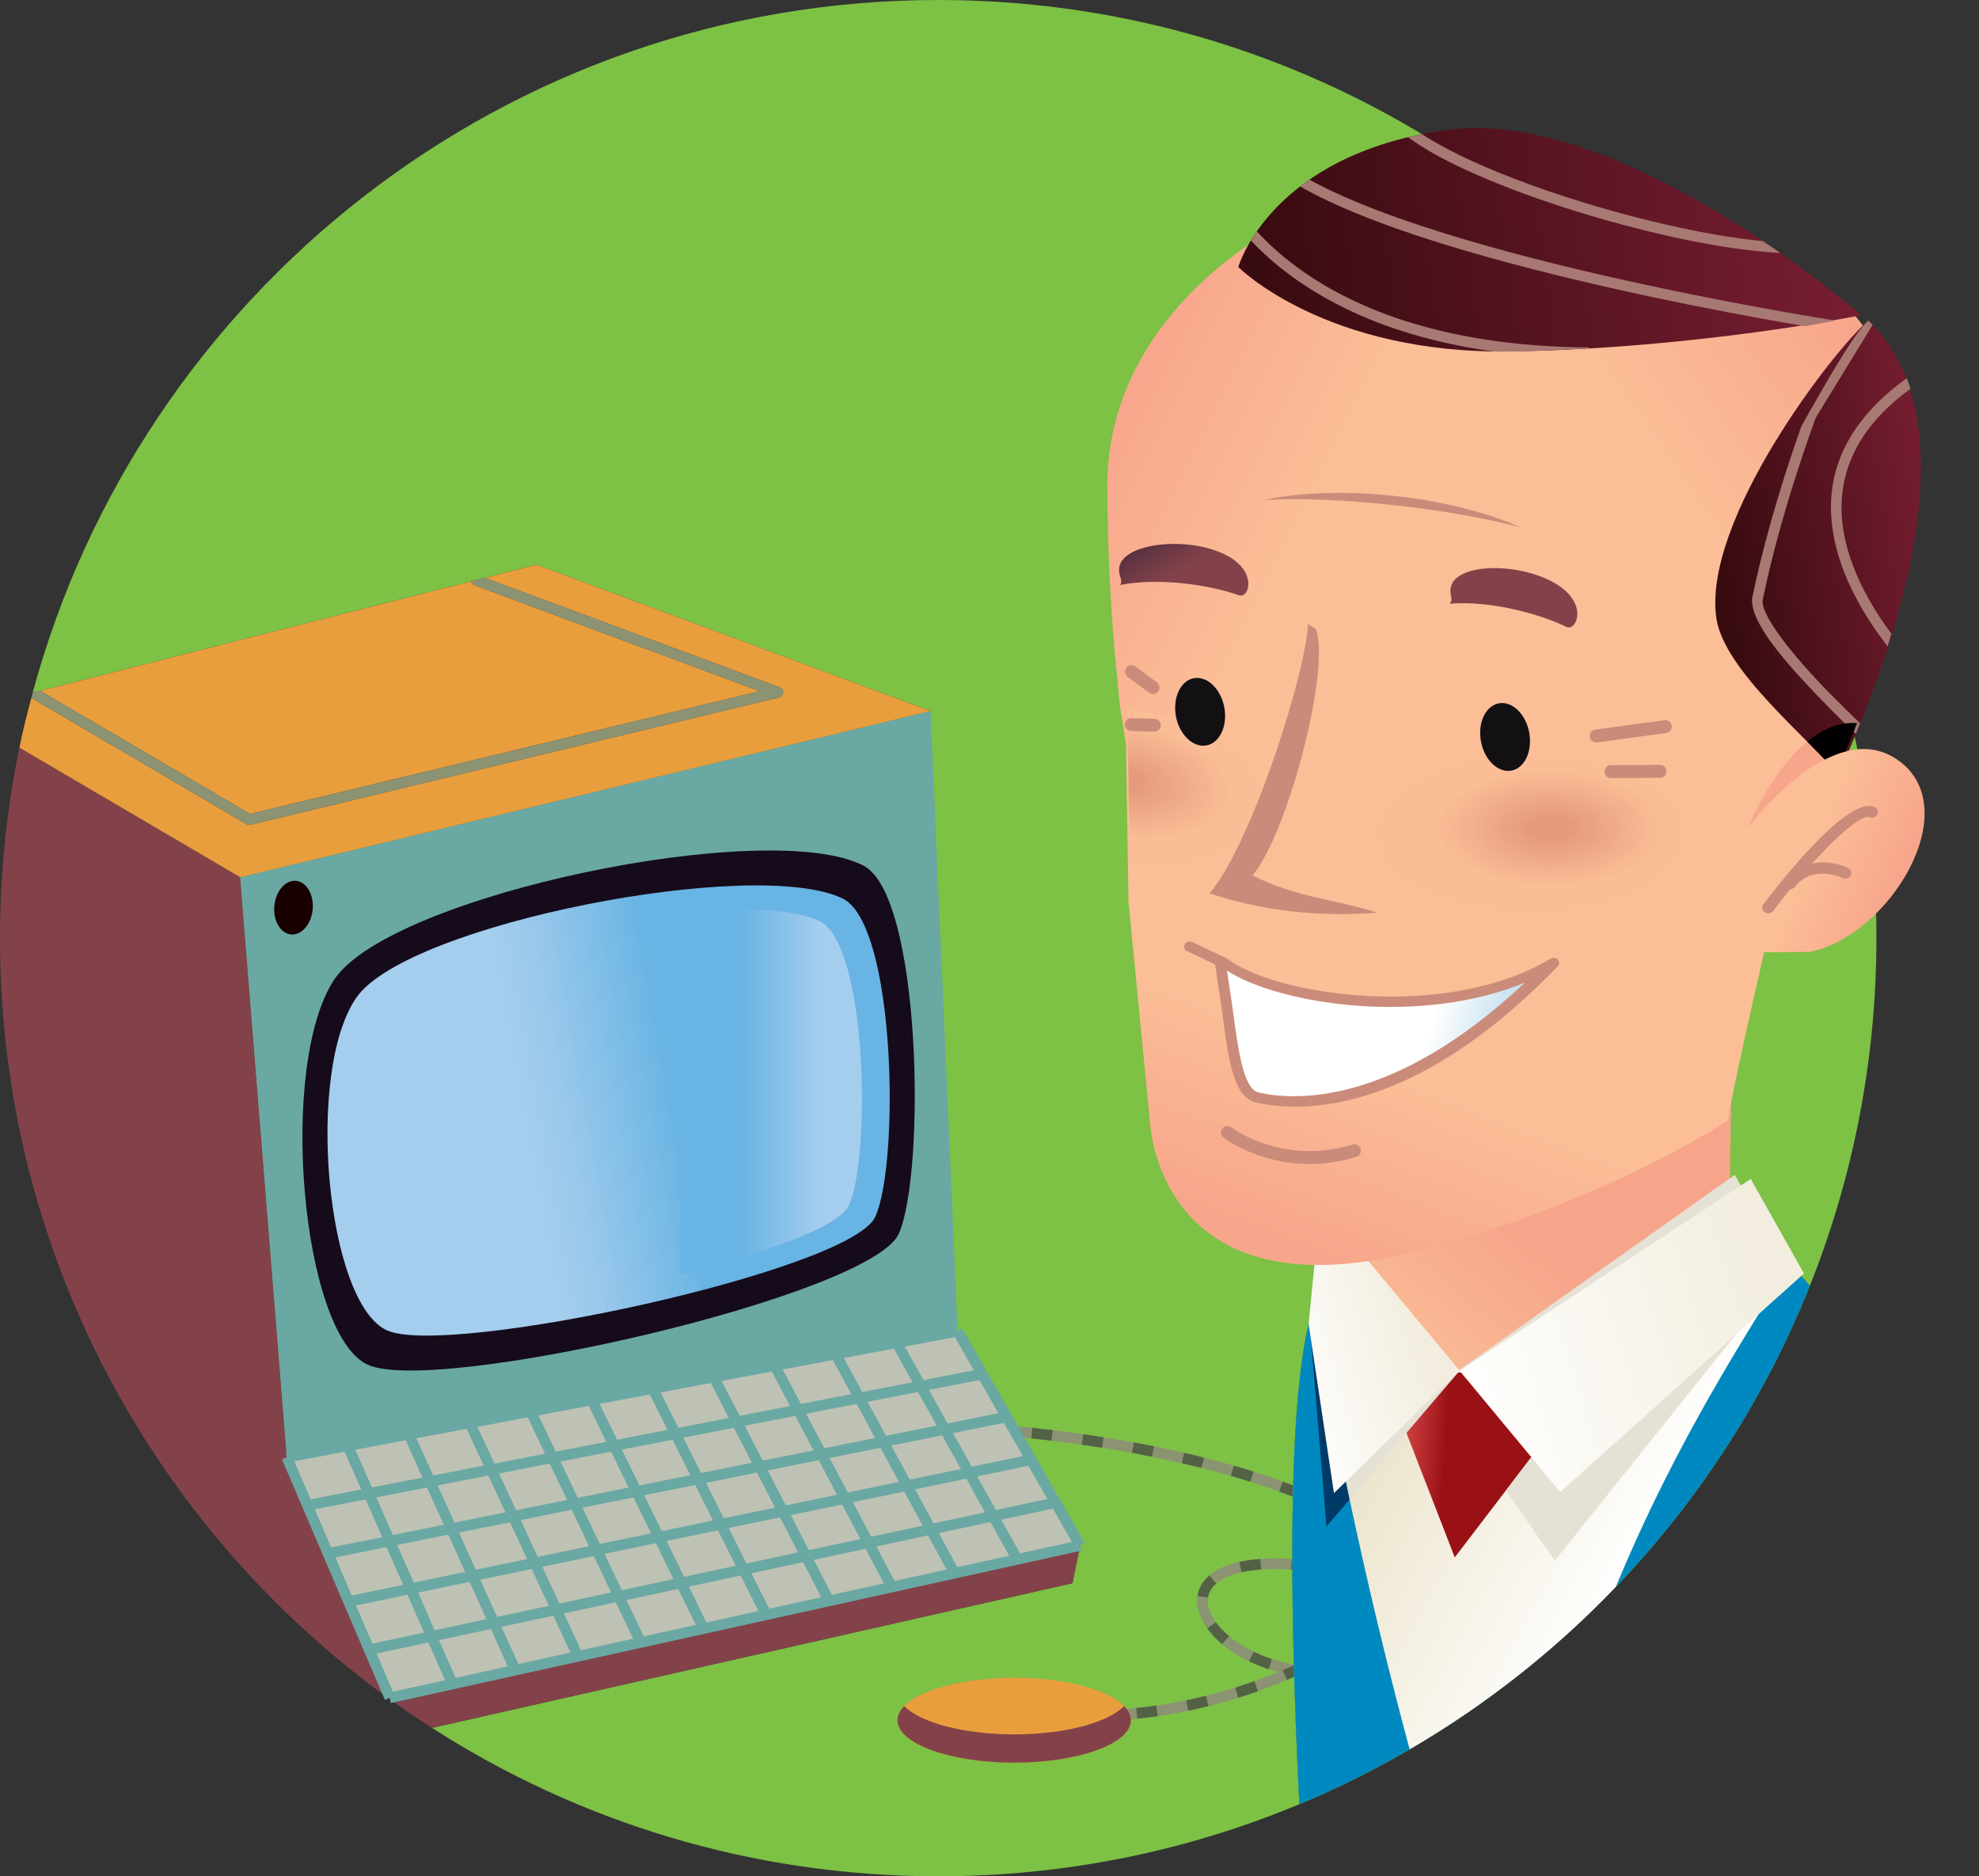 <?xml version="1.0" encoding="utf-8"?>
<!-- Generator: Adobe Illustrator 13.0.2, SVG Export Plug-In . SVG Version: 6.00 Build 14948)  -->
<!DOCTYPE svg PUBLIC "-//W3C//DTD SVG 1.1//EN" "http://www.w3.org/Graphics/SVG/1.1/DTD/svg11.dtd">
<svg version="1.1" id="Layer_1" xmlns="http://www.w3.org/2000/svg" xmlns:xlink="http://www.w3.org/1999/xlink" x="0px" y="0px"
	 width="233.168px" height="221.079px" viewBox="0 0 233.168 221.079" enable-background="new 0 0 233.168 221.079"
	 xml:space="preserve">
<rect x="0" y="0" width="233.168" height="221.079" fill="#333333" stroke="none"/>
<g id="Layer_1_1_">
</g>
<g id="B_x2F_G">
	<path fill="#7DC145" d="M154.184,156.004c51.5-5.812,51.088-11.717,51.088-11.717s3.633,2.16,7.963,7.223
		c5.06-12.67,7.847-26.494,7.847-40.97C221.08,49.49,171.59,0,110.54,0C59.497,0,16.56,34.605,3.847,81.628l59.361-15.091
		l46.426,17.241l-81.332,19.584l5.492,68.338l12.129,28.35l81.332-17.946l-0.903,4.44L50.894,203.59
		c17.209,11.057,37.672,17.488,59.646,17.488c15.08,0,29.453-3.023,42.552-8.492C151.861,188.097,151.811,165.915,154.184,156.004z"
		/>
</g>
<g id="Icones">
	<g>
		<path fill="#8C9373" d="M121.812,201.62l0.361-1.195c2.311,0.703,4.947,1.019,7.742,1.019l0,0
			c6.82,0.011,14.562-1.896,20.703-4.437l0,0c-5.699-1.502-9.479-5.03-9.572-8.379l0,0c-0.012-1.432,0.807-2.771,2.344-3.631l0,0
			c1.541-0.873,3.789-1.367,6.892-1.371l0,0c0.807,0.002,1.672,0.035,2.594,0.106l0,0c3.437,0.267,5.877,0.802,7.531,1.585l0,0
			c1.637,0.762,2.581,1.902,2.575,3.248l0,0c-0.03,1.695-1.319,3.266-3.284,4.835l0,0c-1.318,1.04-2.978,2.07-4.88,3.048l0,0
			c0.517,0.037,1.043,0.057,1.58,0.057l0,0c2.211,0,4.593-0.323,7.08-1.08l0,0c3.726-1.154,5.402-3.084,5.402-5.321l0,0
			c0.084-3.794-5.213-9.438-16.961-13.91l0,0c-11.718-4.497-29.729-7.942-54.73-7.938l0,0c-9.793-0.004-20.658,0.525-32.634,1.725
			l0,0l-0.124-1.243c12.015-1.202,22.92-1.733,32.758-1.733l0,0c25.117,0.002,43.264,3.455,55.178,8.025l0,0
			c11.881,4.598,17.682,10.191,17.766,15.076l0,0c0,2.973-2.319,5.331-6.291,6.518l0,0c-2.604,0.791-5.108,1.135-7.442,1.135l0,0
			c-1.275-0.008-2.5-0.111-3.666-0.301l0,0c-0.314,0.144-0.633,0.285-0.957,0.424l0,0c-6.389,2.742-14.555,4.812-21.859,4.814l0,0
			C127.027,202.692,124.273,202.368,121.812,201.62L121.812,201.62z M144.012,186.083c-1.248,0.729-1.701,1.576-1.715,2.545l0,0
			c-0.023,1.516,1.342,3.539,3.854,5.125l0,0c1.689,1.074,3.871,1.955,6.398,2.412l0,0c2.574-1.188,4.773-2.475,6.375-3.744l0,0
			c1.873-1.461,2.842-2.899,2.809-3.854l0,0c-0.004-0.719-0.434-1.422-1.862-2.118l0,0c-1.418-0.678-3.74-1.213-7.091-1.468l0,0
			c-0.895-0.067-1.727-0.103-2.497-0.103l0,0c-0.013,0-0.023,0-0.035,0l0,0C147.299,184.877,145.255,185.372,144.012,186.083
			L144.012,186.083z"/>
	</g>
	<g>
		<path fill="#536145" d="M127.884,202.638h-0.002l0.07-1.25c0.646,0.036,1.299,0.055,1.962,0.055l0,0c0.135,0,0.27,0,0.402-0.002
			l0,0l0.015,1.25c-0.14,0.002-0.278,0.002-0.417,0.002l0,0C129.229,202.692,128.551,202.674,127.884,202.638L127.884,202.638z
			 M133.874,201.249c0.783-0.074,1.573-0.168,2.362-0.281l0,0l0.178,1.236c-0.811,0.115-1.618,0.213-2.422,0.289l0,0
			L133.874,201.249L133.874,201.249z M121.812,201.62l0.361-1.195c0.727,0.222,1.486,0.404,2.273,0.551l0,0l-0.23,1.229
			C123.391,202.049,122.587,201.856,121.812,201.62L121.812,201.62z M139.757,200.347c0.78-0.164,1.558-0.341,2.328-0.533l0,0
			l0.302,1.213c-0.785,0.195-1.576,0.378-2.373,0.545l0,0L139.757,200.347L139.757,200.347z M145.529,198.847
			c0.769-0.24,1.525-0.493,2.267-0.757l0,0l0.415,1.18c-0.755,0.27-1.525,0.523-2.311,0.77l0,0L145.529,198.847L145.529,198.847z
			 M151.128,196.795c0.748-0.319,1.474-0.647,2.166-0.983l0,0l0.246,0.508c0.668,0.089,1.356,0.147,2.065,0.173l0,0l-0.045,1.248
			c-0.848-0.029-1.67-0.105-2.465-0.221l0,0l0.037-0.248c-0.494,0.229-1,0.454-1.516,0.673l0,0L151.128,196.795L151.128,196.795z
			 M159.262,197.584l-0.146-1.242c0.76-0.086,1.531-0.215,2.316-0.387l0,0l0.264,1.225c-0.824,0.179-1.635,0.312-2.434,0.406l0,0
			V197.584L159.262,197.584z M147.169,195.745l0.543-1.125c0.67,0.32,1.392,0.613,2.158,0.866l0,0l-0.394,1.188
			C148.659,196.404,147.889,196.09,147.169,195.745L147.169,195.745z M164.779,194.961c0.771-0.321,1.429-0.687,1.976-1.088l0,0
			l0.738,1.01c-0.642,0.47-1.386,0.877-2.231,1.232l0,0L164.779,194.961L164.779,194.961z M156.427,194.127
			c0.716-0.432,1.373-0.867,1.964-1.299l0,0l0.737,1.006c-0.623,0.459-1.312,0.912-2.055,1.363l0,0L156.427,194.127L156.427,194.127
			z M142.24,191.872l1.013-0.731c0.397,0.549,0.916,1.103,1.547,1.628l0,0l-0.801,0.96
			C143.298,193.14,142.708,192.518,142.24,191.872L142.24,191.872z M168.688,191.372c0.129-0.404,0.193-0.826,0.193-1.27l0,0
			c0-0.262-0.021-0.531-0.068-0.809l0,0l1.23-0.209c0.059,0.342,0.088,0.682,0.09,1.018l0,0c0,0.566-0.086,1.121-0.254,1.65l0,0
			L168.688,191.372L168.688,191.372z M161.893,191.26l-0.988-0.764c0.533-0.688,0.797-1.312,0.826-1.817l0,0l1.25,0.079
			c-0.062,0.861-0.463,1.691-1.088,2.504l0,0V191.26L161.893,191.26z M141.091,188.051c0.132-0.901,0.604-1.748,1.39-2.418l0,0
			l0.815,0.947c-0.586,0.51-0.877,1.058-0.971,1.654l0,0L141.091,188.051L141.091,188.051z M157.934,185.763l0.315-1.208
			c0.938,0.248,1.729,0.539,2.383,0.875l0,0l-0.569,1.109C159.509,186.258,158.805,185.993,157.934,185.763L157.934,185.763z
			 M166.011,184.506l0.898-0.869c0.62,0.646,1.153,1.287,1.598,1.927l0,0l-1.026,0.713
			C167.079,185.698,166.591,185.106,166.011,184.506L166.011,184.506z M146.016,184.038c0.736-0.164,1.559-0.283,2.473-0.349l0,0
			l0.09,1.245c-0.859,0.062-1.622,0.174-2.291,0.322l0,0L146.016,184.038L146.016,184.038z M152.779,184.979
			c-0.229-0.018-0.454-0.031-0.674-0.047l0,0l0.07-1.247c0.23,0.015,0.463,0.028,0.699,0.047l0,0
			c0.609,0.047,1.188,0.104,1.736,0.167l0,0l-0.146,1.241C153.938,185.079,153.376,185.024,152.779,184.979L152.779,184.979z
			 M161.427,180.858l0.677-1.051c0.719,0.461,1.391,0.928,2.016,1.396l0,0l-0.75,0.998
			C162.771,181.754,162.124,181.307,161.427,180.858L161.427,180.858z M156.223,178.019l0.528-1.132
			c0.763,0.355,1.488,0.718,2.183,1.084l0,0l-0.582,1.105C157.673,178.719,156.964,178.366,156.223,178.019L156.223,178.019z
			 M158.934,177.971L158.934,177.971L158.934,177.971L158.934,177.971L158.934,177.971z M150.712,175.743l0.429-1.176
			c0.78,0.284,1.536,0.573,2.268,0.868l0,0l-0.465,1.159C152.225,176.307,151.48,176.022,150.712,175.743L150.712,175.743z
			 M145.027,173.897l0.349-1.203c0.794,0.23,1.565,0.465,2.319,0.703l0,0l-0.379,1.191
			C146.575,174.353,145.812,174.124,145.027,173.897L145.027,173.897z M139.236,172.397l0.281-1.219
			c0.799,0.186,1.584,0.375,2.353,0.568l0,0l-0.306,1.211C140.805,172.769,140.027,172.581,139.236,172.397L139.236,172.397z
			 M133.37,171.187l0.226-1.229c0.807,0.147,1.598,0.301,2.375,0.457l0,0l-0.246,1.226
			C134.953,171.483,134.169,171.333,133.37,171.187L133.37,171.187z M127.452,170.224l0.179-1.235
			c0.809,0.112,1.605,0.233,2.391,0.358l0,0l-0.195,1.233C129.048,170.458,128.256,170.338,127.452,170.224L127.452,170.224z
			 M121.501,169.479l0.136-1.244c0.812,0.088,1.61,0.18,2.4,0.275l0,0l-0.15,1.24C123.104,169.657,122.309,169.565,121.501,169.479
			L121.501,169.479z M67.422,168.446c0.806-0.074,1.606-0.145,2.403-0.215l0,0l-0.002,0.002l0.107,1.244
			c-0.793,0.068-1.591,0.141-2.395,0.213l0,0L67.422,168.446L67.422,168.446z M73.431,167.94c0.809-0.061,1.61-0.117,2.406-0.174
			l0,0l0.086,1.246c-0.795,0.056-1.592,0.115-2.398,0.174l0,0L73.431,167.94L73.431,167.94z M115.528,168.926l0.096-1.245
			c0.812,0.062,1.614,0.128,2.408,0.198l0,0l-0.112,1.246C117.133,169.054,116.335,168.989,115.528,168.926L115.528,168.926z
			 M79.448,167.536c0.809-0.047,1.612-0.09,2.408-0.131l0,0h0.002l0.062,1.248c-0.793,0.041-1.593,0.084-2.4,0.133l0,0
			L79.448,167.536L79.448,167.536z M109.538,168.547l0.062-1.248c0.812,0.039,1.616,0.084,2.41,0.134l0,0l-0.076,1.247
			C111.146,168.633,110.346,168.588,109.538,168.547L109.538,168.547z M85.472,167.241c0.811-0.033,1.614-0.062,2.412-0.088l0,0
			l0.041,1.25c-0.796,0.025-1.596,0.055-2.401,0.088l0,0L85.472,167.241L85.472,167.241z M103.539,168.327l0.03-1.248
			c0.812,0.021,1.615,0.041,2.414,0.07l0,0h-0.002l-0.041,1.248C105.146,168.37,104.347,168.349,103.539,168.327L103.539,168.327z
			 M91.502,167.06c0.812-0.017,1.616-0.03,2.413-0.039l0,0l0.015,1.25c-0.794,0.011-1.595,0.022-2.403,0.039l0,0L91.502,167.06
			L91.502,167.06z M97.534,168.252L97.536,167c0.812,0.002,1.615,0.006,2.413,0.015l0,0l-0.013,1.25
			C99.144,168.258,98.342,168.252,97.534,168.252L97.534,168.252z"/>
	</g>
	<path fill="#834249" d="M33.794,171.7l-5.492-68.338L2.283,88.093C0.788,95.341,0,102.849,0,110.54
		c0,36.931,18.114,69.626,45.939,89.699l-0.016-0.189L33.794,171.7z"/>
	<polygon fill="#6AA8A3" points="112.829,156.856 109.634,83.778 28.302,103.362 33.794,171.7 	"/>
	<polygon fill="#BEC2B4" points="112.829,156.856 127.255,182.103 45.923,200.049 33.794,171.7 	"/>
	<path fill="#834249" d="M127.255,182.103l-81.332,17.946l0.016,0.189c1.616,1.166,3.275,2.271,4.955,3.352l75.458-17.047
		L127.255,182.103z"/>
	<path fill="#150B1A" d="M101.743,101.999c6.809,3.522,7.326,35.955,4.182,43.316c-3.145,7.363-54.854,19.189-62.656,15.459
		c-7.797-3.725-10.531-35.372-3.885-45.359C46.034,105.436,90.595,96.227,101.743,101.999z"/>
	
		<linearGradient id="SVGID_1_" gradientUnits="userSpaceOnUse" x1="-140.096" y1="2.566" x2="-99.263" y2="-4.934" gradientTransform="matrix(-1 0 0 -1 -52.978 130.079)">
		<stop  offset="0.19" style="stop-color:#68B4E4"/>
		<stop  offset="0.27" style="stop-color:#76BAE6"/>
		<stop  offset="0.497" style="stop-color:#98C8EB"/>
		<stop  offset="0.62" style="stop-color:#A5CDED"/>
	</linearGradient>
	<path fill="url(#SVGID_1_)" d="M99.286,105.873c6.252,3.05,6.727,31.125,3.84,37.499c-2.889,6.375-50.367,16.611-57.529,13.383
		c-7.16-3.225-9.672-30.621-3.568-39.266C48.134,108.849,89.05,100.876,99.286,105.873z"/>
	<path fill="#7DC145" d="M2.283,88.093l26.019,15.269L2.283,88.093z"/>
	<g>
		<path fill="#E99E3D" d="M89.511,81.442L55.878,68.953v0.002c-0.208-0.077-0.338-0.257-0.382-0.457L4.745,81.399L29.46,95.903
			L89.511,81.442z"/>
		<path fill="#E99E3D" d="M63.208,66.537l-6.082,1.546l34.74,12.901c0.258,0.098,0.424,0.35,0.405,0.623
			c-0.017,0.276-0.21,0.506-0.478,0.57L29.509,97.18c-0.049,0.01-0.098,0.016-0.146,0.016c-0.111,0-0.221-0.029-0.317-0.085
			L3.691,82.231c-0.516,1.936-1.001,3.884-1.409,5.861l26.019,15.27l81.332-19.584L63.208,66.537z"/>
		<path fill="#8C9373" d="M29.362,97.195c0.049,0,0.098-0.006,0.146-0.016l62.285-15.002c0.268-0.064,0.461-0.294,0.478-0.57
			c0.019-0.273-0.147-0.525-0.405-0.623l-34.74-12.901l-1.63,0.415c0.044,0.2,0.174,0.38,0.382,0.457v-0.002l33.633,12.489
			L29.46,95.903L4.745,81.399l-0.897,0.229c-0.054,0.2-0.102,0.402-0.156,0.604L29.045,97.11
			C29.142,97.166,29.251,97.195,29.362,97.195z"/>
	</g>
	<path fill="#190000" d="M32.323,106.737c-0.156,1.748,0.723,3.255,1.969,3.369c1.246,0.111,2.387-1.209,2.547-2.954
		c0.16-1.745-0.721-3.252-1.967-3.366C33.624,103.671,32.485,104.992,32.323,106.737z"/>
	<g>
		<polygon fill="#6AA8A3" points="45.788,199.439 127.12,181.493 127.389,182.711 46.058,200.661 		"/>
		<polygon fill="#6AA8A3" points="43.364,193.77 124.238,176.442 124.5,177.663 43.626,194.989 		"/>
		<polygon fill="#6AA8A3" points="40.942,188.097 121.355,171.393 121.609,172.616 41.198,189.323 		"/>
		<polygon fill="#6AA8A3" points="38.522,182.426 118.477,166.342 118.723,167.567 38.767,183.653 		"/>
		<polygon fill="#6AA8A3" points="36.099,176.756 115.593,161.292 115.832,162.521 36.338,177.983 		"/>
		<polygon fill="#6AA8A3" points="33.677,171.084 112.713,156.241 112.943,157.471 33.909,172.314 		"/>
	</g>
	<g>
		<polygon fill="#6AA8A3" points="33.218,171.946 34.368,171.456 46.497,199.804 45.347,200.295 		"/>
		<polygon fill="#6AA8A3" points="40.405,170.601 41.55,170.099 53.887,198.167 52.743,198.67 		"/>
		<polygon fill="#6AA8A3" points="47.593,169.258 48.732,168.745 61.28,196.529 60.14,197.043 		"/>
		<polygon fill="#6AA8A3" points="54.78,167.915 55.915,167.39 68.669,194.892 67.536,195.417 		"/>
		<polygon fill="#6AA8A3" points="61.969,166.571 63.098,166.034 76.062,193.254 74.933,193.793 		"/>
		<polygon fill="#6AA8A3" points="69.157,165.228 70.28,164.679 83.452,191.616 82.329,192.167 		"/>
		<polygon fill="#6AA8A3" points="76.346,163.885 77.462,163.323 90.845,189.98 89.726,190.542 		"/>
		<polygon fill="#6AA8A3" points="83.533,162.54 84.644,161.969 98.233,188.342 97.123,188.913 		"/>
		<polygon fill="#6AA8A3" points="90.72,161.198 91.825,160.612 105.626,186.706 104.521,187.29 		"/>
		<polygon fill="#6AA8A3" points="97.909,159.854 99.007,159.256 113.015,185.067 111.917,185.665 		"/>
		<polygon fill="#6AA8A3" points="105.097,158.508 106.188,157.901 120.404,183.431 119.314,184.038 		"/>
		<polygon fill="#6AA8A3" points="112.286,157.167 113.37,156.545 127.796,181.792 126.711,182.413 		"/>
	</g>
	<g>
		
			<linearGradient id="SVGID_2_" gradientUnits="userSpaceOnUse" x1="-149.725" y1="1.419" x2="-132.224" y2="1.419" gradientTransform="matrix(-1 0 0 -1 -52.978 130.079)">
			<stop  offset="0.005" style="stop-color:#A5CDED"/>
			<stop  offset="0.533" style="stop-color:#68B4E4"/>
		</linearGradient>
		<path fill="url(#SVGID_2_)" d="M96.565,108.536c5.635,2.724,6.064,27.808,3.461,33.501c-1.133,2.48-9.889,5.613-19.947,8.125
			v-42.611C87.208,106.848,93.458,107.032,96.565,108.536z"/>
	</g>
	<ellipse fill="#E99E3D" cx="119.495" cy="202.688" rx="13.75" ry="5"/>
	<path fill="#834249" d="M106.544,201.022c1.889,1.939,6.967,3.334,12.951,3.334c5.983,0,11.062-1.395,12.95-3.334
		c0.509,0.521,0.8,1.08,0.8,1.666c0,2.762-6.156,5-13.75,5c-7.594,0-13.75-2.238-13.75-5
		C105.745,202.103,106.036,201.543,106.544,201.022z"/>
</g>
<g id="INFO">
	<path fill="#7DC145" d="M213.232,151.51c-4.33-5.062-7.961-7.223-7.961-7.223s0.412,5.903-51.088,11.717
		c-2.375,9.91-2.322,32.093-1.093,56.582C180.443,201.168,202.227,179.075,213.232,151.51z"/>
	<g>
		
			<linearGradient id="SVGID_3_" gradientUnits="userSpaceOnUse" x1="213.084" y1="-47.36" x2="262.115" y2="-31.877" gradientTransform="matrix(-1 0 0 -1 517.582 130.079)">
			<stop  offset="0.045" style="stop-color:#003B68"/>
			<stop  offset="1" style="stop-color:#0089C0"/>
		</linearGradient>
		<path fill="url(#SVGID_3_)" d="M208.881,147.062c0.2,0.179,0.407,0.362,0.619,0.56
			C209.288,147.426,209.081,147.241,208.881,147.062z"/>
		
			<linearGradient id="SVGID_4_" gradientUnits="userSpaceOnUse" x1="213.298" y1="-46.722" x2="262.136" y2="-31.299" gradientTransform="matrix(-1 0 0 -1 517.582 130.079)">
			<stop  offset="0.045" style="stop-color:#003B68"/>
			<stop  offset="1" style="stop-color:#0089C0"/>
		</linearGradient>
		<path fill="url(#SVGID_4_)" d="M208.018,146.321c0.1,0.083,0.2,0.168,0.305,0.258
			C208.218,146.489,208.116,146.404,208.018,146.321z"/>
		
			<linearGradient id="SVGID_5_" gradientUnits="userSpaceOnUse" x1="211.982" y1="-46.109" x2="261.328" y2="-30.526" gradientTransform="matrix(-1 0 0 -1 517.582 130.079)">
			<stop  offset="0.045" style="stop-color:#003B68"/>
			<stop  offset="1" style="stop-color:#0089C0"/>
		</linearGradient>
		<path fill="url(#SVGID_5_)" d="M205.802,144.633c0.066,0.045,0.144,0.098,0.22,0.15
			C205.941,144.729,205.869,144.679,205.802,144.633z"/>
		
			<linearGradient id="SVGID_6_" gradientUnits="userSpaceOnUse" x1="212.708" y1="-45.742" x2="261.676" y2="-30.278" gradientTransform="matrix(-1 0 0 -1 517.582 130.079)">
			<stop  offset="0.045" style="stop-color:#003B68"/>
			<stop  offset="1" style="stop-color:#0089C0"/>
		</linearGradient>
		<path fill="url(#SVGID_6_)" d="M205.406,144.372c0.058,0.037,0.142,0.09,0.234,0.152
			C205.542,144.458,205.467,144.409,205.406,144.372z"/>
		
			<linearGradient id="SVGID_7_" gradientUnits="userSpaceOnUse" x1="213.204" y1="-46.263" x2="262.02" y2="-30.848" gradientTransform="matrix(-1 0 0 -1 517.582 130.079)">
			<stop  offset="0.045" style="stop-color:#003B68"/>
			<stop  offset="1" style="stop-color:#0089C0"/>
		</linearGradient>
		<path fill="url(#SVGID_7_)" d="M207.053,145.545c0.083,0.064,0.176,0.138,0.264,0.207
			C207.229,145.683,207.137,145.61,207.053,145.545z"/>
		
			<linearGradient id="SVGID_8_" gradientUnits="userSpaceOnUse" x1="215.241" y1="-44.873" x2="262.953" y2="-29.805" gradientTransform="matrix(-1 0 0 -1 517.582 130.079)">
			<stop  offset="0.045" style="stop-color:#003B68"/>
			<stop  offset="1" style="stop-color:#0089C0"/>
		</linearGradient>
		<path fill="url(#SVGID_8_)" d="M205.271,144.288c0,0,0.039,0.023,0.065,0.041C205.298,144.304,205.271,144.288,205.271,144.288z"
			/>
		
			<linearGradient id="SVGID_9_" gradientUnits="userSpaceOnUse" x1="219.912" y1="-68.524" x2="268.876" y2="-53.062" gradientTransform="matrix(-1 0 0 -1 517.582 130.079)">
			<stop  offset="0.045" style="stop-color:#003B68"/>
			<stop  offset="1" style="stop-color:#0089C0"/>
		</linearGradient>
		<path fill="url(#SVGID_9_)" d="M213.232,151.51c-0.817-0.957-1.61-1.809-2.359-2.562c-4.255,6.926-13.253,20.438-20.489,38.02
			C200.113,176.806,207.93,164.797,213.232,151.51z"/>
		
			<linearGradient id="SVGID_10_" gradientUnits="userSpaceOnUse" x1="212.542" y1="-46.188" x2="261.649" y2="-30.681" gradientTransform="matrix(-1 0 0 -1 517.582 130.079)">
			<stop  offset="0.045" style="stop-color:#003B68"/>
			<stop  offset="1" style="stop-color:#0089C0"/>
		</linearGradient>
		<path fill="url(#SVGID_10_)" d="M206.4,145.056c0.093,0.067,0.189,0.139,0.293,0.217
			C206.589,145.193,206.495,145.124,206.4,145.056z"/>
		
			<linearGradient id="SVGID_11_" gradientUnits="userSpaceOnUse" x1="228.798" y1="-96.709" x2="277.767" y2="-81.244" gradientTransform="matrix(-1 0 0 -1 517.582 130.079)">
			<stop  offset="0.045" style="stop-color:#003B68"/>
			<stop  offset="1" style="stop-color:#0089C0"/>
		</linearGradient>
		<path fill="url(#SVGID_11_)" d="M154.184,156.004c-2.373,9.91-2.32,32.093-1.092,56.582c4.491-1.875,8.829-4.043,12.997-6.471
			c-4.371-16.215-8.332-34.111-11.04-50.212C154.759,155.938,154.477,155.971,154.184,156.004z"/>
		
			<linearGradient id="SVGID_12_" gradientUnits="userSpaceOnUse" x1="213.397" y1="-47.928" x2="262.364" y2="-32.464" gradientTransform="matrix(-1 0 0 -1 517.582 130.079)">
			<stop  offset="0.045" style="stop-color:#003B68"/>
			<stop  offset="1" style="stop-color:#0089C0"/>
		</linearGradient>
		<path fill="url(#SVGID_12_)" d="M209.989,148.083c0.177,0.168,0.356,0.346,0.54,0.525
			C210.348,148.428,210.167,148.25,209.989,148.083z"/>
		
			<linearGradient id="SVGID_13_" gradientUnits="userSpaceOnUse" x1="-2782.27" y1="187.125" x2="-2749.19" y2="166.147" gradientTransform="matrix(0.998 -0.07 -0.07 -0.998 2967.13 123.264)">
			<stop  offset="0" style="stop-color:#E9E0C4"/>
			<stop  offset="1" style="stop-color:#FFFFFF"/>
		</linearGradient>
		<path fill="url(#SVGID_13_)" d="M206.021,144.784c0.114,0.08,0.24,0.172,0.379,0.271
			C206.261,144.954,206.136,144.864,206.021,144.784z"/>
		
			<linearGradient id="SVGID_14_" gradientUnits="userSpaceOnUse" x1="-2781.849" y1="186.978" x2="-2749.236" y2="166.297" gradientTransform="matrix(0.998 -0.07 -0.07 -0.998 2967.13 123.264)">
			<stop  offset="0" style="stop-color:#E9E0C4"/>
			<stop  offset="1" style="stop-color:#FFFFFF"/>
		</linearGradient>
		<path fill="url(#SVGID_14_)" d="M205.338,144.329c0.02,0.012,0.042,0.025,0.068,0.043
			C205.37,144.349,205.359,144.34,205.338,144.329z"/>
		
			<linearGradient id="SVGID_15_" gradientUnits="userSpaceOnUse" x1="-2782.309" y1="187.232" x2="-2749.131" y2="166.193" gradientTransform="matrix(0.998 -0.07 -0.07 -0.998 2967.13 123.264)">
			<stop  offset="0" style="stop-color:#E9E0C4"/>
			<stop  offset="1" style="stop-color:#FFFFFF"/>
		</linearGradient>
		<path fill="url(#SVGID_15_)" d="M205.643,144.524c0.047,0.031,0.104,0.07,0.159,0.107
			C205.745,144.594,205.689,144.557,205.643,144.524z"/>
		
			<linearGradient id="SVGID_16_" gradientUnits="userSpaceOnUse" x1="-2782.697" y1="186.329" x2="-2749.686" y2="165.395" gradientTransform="matrix(0.998 -0.07 -0.07 -0.998 2967.13 123.264)">
			<stop  offset="0" style="stop-color:#E9E0C4"/>
			<stop  offset="1" style="stop-color:#FFFFFF"/>
		</linearGradient>
		<path fill="url(#SVGID_16_)" d="M209.5,147.622c0.159,0.146,0.324,0.305,0.489,0.461C209.823,147.924,209.66,147.77,209.5,147.622
			z"/>
		
			<linearGradient id="SVGID_17_" gradientUnits="userSpaceOnUse" x1="-2782.85" y1="186.003" x2="-2749.878" y2="165.095" gradientTransform="matrix(0.998 -0.07 -0.07 -0.998 2967.13 123.264)">
			<stop  offset="0" style="stop-color:#E9E0C4"/>
			<stop  offset="1" style="stop-color:#FFFFFF"/>
		</linearGradient>
		<path fill="url(#SVGID_17_)" d="M210.875,148.943c-0.119-0.12-0.229-0.22-0.346-0.335c0.115,0.111,0.228,0.221,0.344,0.338
			C210.874,148.945,210.874,148.944,210.875,148.943z"/>
		
			<linearGradient id="SVGID_18_" gradientUnits="userSpaceOnUse" x1="-2791.286" y1="172.782" x2="-2758.274" y2="151.848" gradientTransform="matrix(0.998 -0.07 -0.07 -0.998 2967.13 123.264)">
			<stop  offset="0" style="stop-color:#E9E0C4"/>
			<stop  offset="1" style="stop-color:#FFFFFF"/>
		</linearGradient>
		<path fill="url(#SVGID_18_)" d="M205.271,144.288c0,0,0.383,5.838-50.224,11.616l0,0
			C205.671,150.124,205.271,144.288,205.271,144.288z"/>
		
			<linearGradient id="SVGID_19_" gradientUnits="userSpaceOnUse" x1="-2782.46" y1="186.611" x2="-2749.495" y2="165.706" gradientTransform="matrix(0.998 -0.07 -0.07 -0.998 2967.13 123.264)">
			<stop  offset="0" style="stop-color:#E9E0C4"/>
			<stop  offset="1" style="stop-color:#FFFFFF"/>
		</linearGradient>
		<path fill="url(#SVGID_19_)" d="M208.32,146.579c0.183,0.152,0.367,0.312,0.561,0.483
			C208.688,146.892,208.503,146.732,208.32,146.579z"/>
		
			<linearGradient id="SVGID_20_" gradientUnits="userSpaceOnUse" x1="-2782.37" y1="186.842" x2="-2749.359" y2="165.909" gradientTransform="matrix(0.998 -0.07 -0.07 -0.998 2967.13 123.264)">
			<stop  offset="0" style="stop-color:#E9E0C4"/>
			<stop  offset="1" style="stop-color:#FFFFFF"/>
		</linearGradient>
		<path fill="url(#SVGID_20_)" d="M207.316,145.752c0.22,0.174,0.451,0.363,0.699,0.568
			C207.77,146.114,207.536,145.926,207.316,145.752z"/>
		
			<linearGradient id="SVGID_21_" gradientUnits="userSpaceOnUse" x1="-2782.155" y1="186.915" x2="-2749.29" y2="166.073" gradientTransform="matrix(0.998 -0.07 -0.07 -0.998 2967.13 123.264)">
			<stop  offset="0" style="stop-color:#E9E0C4"/>
			<stop  offset="1" style="stop-color:#FFFFFF"/>
		</linearGradient>
		<path fill="url(#SVGID_21_)" d="M206.693,145.272c0.113,0.085,0.232,0.176,0.358,0.271
			C206.927,145.448,206.809,145.357,206.693,145.272z"/>
		
			<linearGradient id="SVGID_22_" gradientUnits="userSpaceOnUse" x1="223.339" y1="-79.408" x2="272.307" y2="-63.944" gradientTransform="matrix(-1 0 0 -1 517.582 130.079)">
			<stop  offset="0.045" style="stop-color:#003B68"/>
			<stop  offset="1" style="stop-color:#0089C0"/>
		</linearGradient>
		<path fill="url(#SVGID_22_)" d="M190.384,186.967c7.236-17.582,16.234-31.094,20.489-38.02c-0.116-0.117-0.229-0.227-0.344-0.339
			c-0.184-0.181-0.363-0.356-0.54-0.524c-0.165-0.158-0.33-0.314-0.489-0.461c-0.212-0.197-0.419-0.383-0.619-0.561
			c-0.191-0.171-0.378-0.331-0.561-0.484c-0.104-0.088-0.204-0.174-0.305-0.256c-0.248-0.207-0.479-0.396-0.699-0.568
			c-0.09-0.07-0.182-0.144-0.265-0.209c-0.126-0.096-0.245-0.188-0.358-0.271c-0.104-0.078-0.2-0.148-0.293-0.217
			c-0.14-0.102-0.266-0.191-0.381-0.271c-0.076-0.054-0.151-0.105-0.219-0.15c-0.055-0.037-0.113-0.077-0.16-0.108
			c-0.094-0.062-0.178-0.116-0.234-0.153c-0.026-0.017-0.051-0.031-0.068-0.043c-0.025-0.017-0.066-0.041-0.066-0.041
			s0.399,5.838-50.223,11.617c2.708,16.102,6.669,33.998,11.04,50.213C175.068,200.885,183.243,194.426,190.384,186.967z"/>
		
			<linearGradient id="SVGID_23_" gradientUnits="userSpaceOnUse" x1="-2801.71" y1="156.346" x2="-2768.7" y2="135.413" gradientTransform="matrix(0.998 -0.07 -0.07 -0.998 2967.13 123.264)">
			<stop  offset="0" style="stop-color:#E9E0C4"/>
			<stop  offset="1" style="stop-color:#FFFFFF"/>
		</linearGradient>
		<path fill="url(#SVGID_23_)" d="M190.384,186.967c7.236-17.582,16.234-31.094,20.489-38.02c-0.116-0.117-0.229-0.227-0.344-0.339
			c-0.184-0.181-0.363-0.356-0.54-0.524c-0.165-0.158-0.33-0.314-0.489-0.461c-0.212-0.197-0.419-0.383-0.619-0.561
			c-0.191-0.171-0.378-0.331-0.561-0.484c-0.104-0.088-0.204-0.174-0.305-0.256c-0.248-0.207-0.479-0.396-0.699-0.568
			c-0.09-0.07-0.182-0.144-0.265-0.209c-0.126-0.096-0.245-0.188-0.358-0.271c-0.104-0.078-0.2-0.148-0.293-0.217
			c-0.14-0.102-0.266-0.191-0.381-0.271c-0.076-0.054-0.151-0.105-0.219-0.15c-0.055-0.037-0.113-0.077-0.16-0.108
			c-0.094-0.062-0.178-0.116-0.234-0.153c-0.026-0.017-0.051-0.031-0.068-0.043c-0.025-0.017-0.066-0.041-0.066-0.041
			s0.399,5.838-50.223,11.617c2.708,16.102,6.669,33.998,11.04,50.213C175.068,200.885,183.243,194.426,190.384,186.967z"/>
	</g>
	<g>
		
			<linearGradient id="SVGID_24_" gradientUnits="userSpaceOnUse" x1="3718.905" y1="484.791" x2="3735.322" y2="473.425" gradientTransform="matrix(-0.964 0.268 -0.268 -0.964 3886.823 -389.586)">
			<stop  offset="0" style="stop-color:#F7A58A"/>
			<stop  offset="1" style="stop-color:#FABD96"/>
		</linearGradient>
		<path fill="url(#SVGID_24_)" d="M158.549,158.241c3.092,10.932,13.713,12.555,25.658,9.311
			c11.943-3.25,15.352-9.598,20.303-18.713c-3.1-10.928,6.93-69.312-17.555-56.425C176.002,98.18,148.297,83.395,158.549,158.241z"
			/>
		
			<linearGradient id="SVGID_25_" gradientUnits="userSpaceOnUse" x1="-2792.344" y1="145.557" x2="-2806.15" y2="147.529" gradientTransform="matrix(0.998 -0.07 -0.07 -0.998 2967.13 123.264)">
			<stop  offset="0.005" style="stop-color:#991115"/>
			<stop  offset="0.549" style="stop-color:#F05B5B"/>
		</linearGradient>
		<polygon fill="url(#SVGID_25_)" points="187.871,161.952 162.898,161.6 171.402,183.499 		"/>
		<g>
			<polygon fill="#E5E1D4" points="210.662,149.573 204.396,138.428 171.504,161.713 187.871,161.952 177.424,175.616 
				183.178,183.893 			"/>
		</g>
		<g>
			
				<linearGradient id="SVGID_26_" gradientUnits="userSpaceOnUse" x1="-2802.441" y1="166.224" x2="-2796.154" y2="188.417" gradientTransform="matrix(0.998 -0.07 -0.07 -0.998 2967.13 123.264)">
				<stop  offset="0.045" style="stop-color:#003B68"/>
				<stop  offset="1" style="stop-color:#0089C0"/>
			</linearGradient>
			<path fill="url(#SVGID_26_)" d="M154.75,156.277l-0.309,1.365l1.844,22.224l2.734-3.195c-1.472-6.935-2.785-13.799-3.902-20.373
				C154.996,156.29,154.877,156.286,154.75,156.277z"/>
			<path fill="#E5E1D4" d="M166.104,154.532c-3.395,0.454-7.047,0.916-11.055,1.372c1.127,6.688,2.473,13.693,3.971,20.767
				l12.951-15.162L166.104,154.532z"/>
		</g>
		
			<linearGradient id="SVGID_27_" gradientUnits="userSpaceOnUse" x1="3685.655" y1="461.184" x2="3727.208" y2="459.887" gradientTransform="matrix(-0.964 0.268 -0.268 -0.964 3886.823 -389.586)">
			<stop  offset="0" style="stop-color:#F2EDDE"/>
			<stop  offset="1" style="stop-color:#FFFFFF"/>
		</linearGradient>
		<polygon fill="url(#SVGID_27_)" points="212.543,150.055 206.277,138.911 171.971,161.508 183.83,175.803 		"/>
		
			<linearGradient id="SVGID_28_" gradientUnits="userSpaceOnUse" x1="3727.665" y1="469.953" x2="3745.83" y2="469.386" gradientTransform="matrix(-0.964 0.268 -0.268 -0.964 3886.823 -389.586)">
			<stop  offset="0" style="stop-color:#F2EDDE"/>
			<stop  offset="1" style="stop-color:#FFFFFF"/>
		</linearGradient>
		<polygon fill="url(#SVGID_28_)" points="154.184,156.004 155.576,141.786 171.971,161.508 157.168,175.928 		"/>
	</g>
	<g>
		
			<linearGradient id="SVGID_29_" gradientUnits="userSpaceOnUse" x1="-841.001" y1="4026.854" x2="-809.481" y2="4082.015" gradientTransform="matrix(0.35 -0.054 -0.054 -0.35 662.924 1509.841)">
			<stop  offset="0" style="stop-color:#F8A68B"/>
			<stop  offset="1" style="stop-color:#FBBE97"/>
		</linearGradient>
		<path fill="url(#SVGID_29_)" d="M132.656,86.527c0,0-3.936-11.354,4.059-28.955c15.359-33.803,37.375-42.48,71.494-27.812
			c34.781,14.955,4.455,68.811,4.455,68.811l-1.613,0.061c0,0-5.746,23.835-7.498,33.416c0,0-14.574,9.693-36.562,15.357
			c-30.822,7.934-31.521-15.408-31.521-15.408l-2.51-25.746L132.656,86.527z"/>
		
			<linearGradient id="SVGID_30_" gradientUnits="userSpaceOnUse" x1="-152.279" y1="113.278" x2="-175.644" y2="99.031" gradientTransform="matrix(0.999 -0.056 -0.056 -0.999 374.223 139.213)">
			<stop  offset="0" style="stop-color:#F8A68B"/>
			<stop  offset="1" style="stop-color:#FBBE97"/>
		</linearGradient>
		<path fill="url(#SVGID_30_)" d="M208.209,29.76c-14.289-6.145-26.449-8.176-36.891-5.998
			c-0.076,14.953,9.879,27.703,30.154,39.484c8.846,5.139,16.43,7.09,21.729,7.781C226.76,55.393,226.076,37.443,208.209,29.76z"/>
		
			<linearGradient id="SVGID_31_" gradientUnits="userSpaceOnUse" x1="-845.483" y1="4340.13" x2="-785.606" y2="4297.549" gradientTransform="matrix(0.35 -0.054 -0.054 -0.35 663.467 1516.827)">
			<stop  offset="0" style="stop-color:#F8A68B"/>
			<stop  offset="1" style="stop-color:#FBBE97"/>
		</linearGradient>
		<path fill="url(#SVGID_31_)" d="M130.465,57.295c0.053,15.553,1.744,33.553,4.623,39.631l62.125-74.086l-14.938-4.289
			C160.703,17.258,130.393,32.262,130.465,57.295z"/>
		<g>
			<path fill="#CB8B7A" d="M179.152,62.133c-3.818-1.686-8.854-3.02-14.461-3.654c-5.965-0.684-11.51-0.471-15.771,0.428
				c4.072-0.238,9.758-0.02,15.996,0.686C170.42,60.227,175.395,61.139,179.152,62.133z"/>
		</g>
		<g>
			
				<linearGradient id="SVGID_32_" gradientUnits="userSpaceOnUse" x1="-5772.062" y1="4376.532" x2="-5733.896" y2="4376.532" gradientTransform="matrix(-0.693 0.102 -0.102 -0.693 -3324.397 3681.919)">
				<stop  offset="0" style="stop-color:#7A1E33"/>
				<stop  offset="1" style="stop-color:#380B10"/>
			</linearGradient>
			<path fill="url(#SVGID_32_)" d="M202.236,72.908c-1.771-11.541,13.977-31.895,17.889-35.129
				c13.508,12.846,1.439,42.455-3.537,53.492C212.939,86.863,203.172,79,202.236,72.908z"/>
			
				<linearGradient id="SVGID_33_" gradientUnits="userSpaceOnUse" x1="-5766.097" y1="4436.735" x2="-5663.551" y2="4436.735" gradientTransform="matrix(-0.693 0.102 -0.102 -0.693 -3324.723 3682.912)">
				<stop  offset="0" style="stop-color:#7A1E33"/>
				<stop  offset="1" style="stop-color:#380B10"/>
			</linearGradient>
			<path fill="url(#SVGID_33_)" d="M219.287,37.135c0,0-28.232-24.723-48.939-21.807c-20.707,2.92-24.451,16.135-24.451,16.135
				s10.236,10.338,32.285,9.945C200.24,41.021,219.287,37.135,219.287,37.135z"/>
			<g>
				<g>
					<g>
						<defs>
							<path id="SVGID_34_" d="M220.125,37.779c-2.701,2.23-10.832,18.314-15.33,25.18l-1.047-18.605l-11.91-2.301l-0.205-3.654
								c12.336,1.203,12.822,1.156,13.307,1.104c7.416-0.766,14.349-2.367,14.349-2.367s-28.231-24.723-48.938-21.807
								c-20.707,2.92-24.451,16.135-24.451,16.135s10.235,10.338,32.285,9.945c5.104-0.092,9.842-0.428,12.278-0.547l1.588,28.207
								l10.388-0.803c-0.353,1.498-0.443,3.043-0.199,4.643c0.936,6.092,10.703,13.955,14.352,18.363
								C221.564,80.234,233.586,49.801,220.125,37.779z"/>
						</defs>
						<clipPath id="SVGID_35_">
							<use xlink:href="#SVGID_34_"  overflow="visible"/>
						</clipPath>
						<path clip-path="url(#SVGID_35_)" fill="#A77972" d="M224.68,91.963c-0.01-0.006-4.529-3.906-9.059-8.455l0,0
							c-4.52-4.619-9.086-9.576-9.199-12.682l0,0c0-0.152,0.008-0.328,0.053-0.49l0,0c2.211-10.756,6.285-21.557,6.342-21.678l0,0
							l12.886-21.07l0.1-0.072c-0.006-0.004,0.58-0.459,0.82-0.811l0,0c-0.093-0.014-0.215-0.025-0.371-0.023l0,0
							c-1.24-0.008-4.235,0.584-10.084,2.473l0,0c-1.219,0.49-2.858,0.682-4.854,0.686l0,0
							c-10.877-0.016-32.442-6.025-42.742-11.939l0,0c-3.409-2.01-5.713-3.883-5.799-6.1l0,0c0-1.215,0.842-2.24,2.277-3.002l0,0
							c0.957-0.516,1.615-0.967,2.002-1.32l0,0c0.328-0.285,0.424-0.473,0.447-0.539l0,0c-0.033-0.029-0.127-0.088-0.277-0.143l0,0
							c-0.336-0.115-0.924-0.197-1.652-0.197l0,0c-2.399-0.004-6.315,0.814-9.543,2.408l0,0c-3.256,1.607-5.707,3.926-5.684,6.795
							l0,0c0,1.064,0.322,2.254,1.111,3.592l0,0c7.162,5.17,23.221,9.793,37.434,13.047l0,0c14.289,3.277,26.727,5.223,26.758,5.227
							l0,0c0.002,0,0.455,0.072,0.955,0.146l0,0l0.049-0.211c0.949,0.221,1.256,0.273,1.558,0.42l0,0
							c0.028,0.072,0.233-0.016,0.34,0.564l0,0c-0.103,0.629-0.498,0.594-0.517,0.619l0,0c-0.086,0.02-0.125,0.014-0.17,0.014l0,0
							c-0.537-0.004-2.385-0.318-2.412-0.318l0,0c-0.051-0.033-49.896-7.754-64.823-18.572l0,0l-0.104-0.074l-0.062-0.105
							c-0.93-1.529-1.361-2.986-1.361-4.348l0,0c0.209-7.27,11.266-10.375,16.475-10.451l0,0c1.541,0.062,2.949,0.115,3.177,1.559
							l0,0c-0.108,1.15-1.113,1.844-3.104,2.988l0,0c-1.252,0.684-1.619,1.316-1.619,1.902l0,0c-0.088,1.148,1.817,3.127,5.17,5.018
							l0,0c3.326,1.916,7.951,3.875,13.031,5.623l0,0c10.139,3.5,22.11,6.156,29.092,6.152l0,0c1.903,0.004,3.438-0.207,4.428-0.607
							l0,0c5.953-1.916,8.947-2.547,10.51-2.553l0,0c0.824,0,1.68,0.26,1.719,1.113l0,0c-0.133,1.01-0.981,1.609-1.297,1.855l0,0
							l-12.738,20.801c-0.004,0.027-4.053,10.754-6.248,21.422l0,0c-0.008,0.031-0.018,0.1-0.018,0.201l0,0
							c-0.113,1.99,4.34,7.363,8.838,11.799l0,0c3.42,3.438,6.838,6.504,8.277,7.771l0,0l2.766-8.58
							c-1.879-1.744-11.789-11.27-11.836-22.023l0,0c-0.018-6.75,4.059-13.816,16.133-19.305l0,0l-1.699-18.613l-6.164-3.738
							c-1.59-0.381-20.852-4.824-25.161-7.871l0,0c-3.812-2.758-16.095-8.059-17.421-8.623l0,0l-23.071,0.213l-11.654,10.623
							l-2.377,9.451c0.179,0.379,0.668,1.357,1.642,2.719l0,0c1.264,1.771,3.322,4.15,6.479,6.537l0,0
							c6.317,4.775,17.052,9.623,34.761,9.75l0,0l-0.015,1.246c-35.879-0.221-44.072-19.801-44.104-19.953l0,0l-0.078-0.193
							l2.574-10.225l12.285-11.199l23.812-0.219l0.123,0.053c0.02,0.018,13.453,5.711,17.772,8.809l0,0
							c1.871,1.373,8.185,3.377,13.888,4.93l0,0c5.723,1.566,10.918,2.758,10.928,2.762l0,0l0.1,0.02l6.867,4.164l1.836,20.129
							l-0.41,0.184c-12.137,5.459-15.779,12.086-15.795,18.352l0,0c-0.012,5.496,2.895,10.863,5.84,14.834l0,0
							c2.939,3.973,5.863,6.525,5.871,6.529l0,0l0.311,0.266l-3.598,11.16L224.68,91.963L224.68,91.963z"/>
					</g>
				</g>
			</g>
		</g>
		
			<radialGradient id="SVGID_36_" cx="1404.434" cy="-906.52" r="16.4" gradientTransform="matrix(-1.327 -0.006 0.007 -0.679 2052.611 -509.518)" gradientUnits="userSpaceOnUse">
			<stop  offset="0.096" style="stop-color:#E59A7A"/>
			<stop  offset="0.612" style="stop-color:#FABD96"/>
		</radialGradient>
		<path fill="url(#SVGID_36_)" d="M162.227,98.193c-0.053,5.117,8.025,9.316,18.047,9.355c10.029,0.061,18.189-4.059,18.238-9.197
			c0.053-5.127-8.012-9.314-18.035-9.357C170.449,88.936,162.293,93.068,162.227,98.193z"/>
		
			<linearGradient id="SVGID_37_" gradientUnits="userSpaceOnUse" x1="-148.451" y1="43.49" x2="-158.109" y2="48.034" gradientTransform="matrix(0.999 -0.056 -0.056 -0.999 374.223 139.213)">
			<stop  offset="0" style="stop-color:#F8A68B"/>
			<stop  offset="1" style="stop-color:#FBBE97"/>
		</linearGradient>
		<path fill="url(#SVGID_37_)" d="M205.93,97.564c0,0,10.014-13.631,17.822-7.906c7.816,5.719-1.021,20.516-10.5,22.506
			l-5.887,0.037L205.93,97.564z"/>
		<g>
			<g>
				
					<linearGradient id="SVGID_38_" gradientUnits="userSpaceOnUse" x1="-166.9" y1="51.222" x2="-175.21" y2="44.02" gradientTransform="matrix(0.999 -0.056 -0.056 -0.999 374.223 139.213)">
					<stop  offset="0" style="stop-color:#F8A68B"/>
					<stop  offset="1" style="stop-color:#FBBE97"/>
				</linearGradient>
				<path fill="url(#SVGID_38_)" d="M205.93,97.564c0,0,4.082-5.537,9.062-8.068c-0.633-0.66-1.332-1.367-2.072-2.111
					C208.562,90.936,205.93,97.564,205.93,97.564z"/>
				<path d="M218.803,85.197c-2.195-0.152-4.168,0.787-5.883,2.188c0.74,0.744,1.439,1.451,2.072,2.111
					c0.799-0.4,1.621-0.74,2.455-0.953C217.893,87.488,218.346,86.371,218.803,85.197z"/>
			</g>
		</g>
		<g>
			<path fill="#121013" d="M180.188,86.379c0.375,2.189-0.582,4.178-2.164,4.428c-1.569,0.246-3.174-1.324-3.543-3.504
				c-0.391-2.201,0.588-4.18,2.162-4.438C178.211,82.609,179.805,84.184,180.188,86.379z"/>
			<g>
				
					<linearGradient id="SVGID_39_" gradientUnits="userSpaceOnUse" x1="2350.021" y1="566.542" x2="2354.185" y2="581.112" gradientTransform="matrix(-0.97 0.242 -0.242 -0.97 2556.276 47.829)">
					<stop  offset="0.006" style="stop-color:#834249"/>
					<stop  offset="1" style="stop-color:#000A31"/>
				</linearGradient>
				<path fill="url(#SVGID_39_)" d="M131.994,68.922c0.086-0.211,0.143-0.441,0.086-0.684c-0.016-0.035-0.029-0.074-0.041-0.115
					c-0.035-0.115-0.076-0.236-0.1-0.326c-0.246-0.902,0-1.613,0.707-2.219c2.194-1.832,7.869-2.014,11.475-0.34
					c2.902,1.33,3.252,3.393,2.791,4.385c-0.355,0.74-0.895,0.547-1.088,0.477C142.867,69.014,136.707,67.988,131.994,68.922z"/>
				
					<linearGradient id="SVGID_40_" gradientUnits="userSpaceOnUse" x1="2278.871" y1="554.941" x2="2282.994" y2="569.369" gradientTransform="matrix(-0.992 0.129 -0.129 -0.992 2503.573 312.267)">
					<stop  offset="0.006" style="stop-color:#834249"/>
					<stop  offset="1" style="stop-color:#000A31"/>
				</linearGradient>
				<path fill="url(#SVGID_40_)" d="M170.828,71.137c0.121-0.203,0.213-0.418,0.176-0.666c-0.012-0.039-0.008-0.072-0.012-0.107
					c-0.035-0.133-0.049-0.242-0.072-0.365c-0.129-0.906,0.201-1.592,0.975-2.104c2.388-1.59,8.054-1.15,11.431,0.895
					c2.707,1.639,2.819,3.725,2.227,4.645c-0.438,0.723-0.948,0.469-1.112,0.381C181.609,72.41,175.611,70.715,170.828,71.137z"/>
			</g>
		</g>
		<g>
			<g>
				
					<linearGradient id="SVGID_41_" gradientUnits="userSpaceOnUse" x1="-204.67" y1="28.516" x2="-196.967" y2="25.948" gradientTransform="matrix(0.999 -0.056 -0.056 -0.999 374.223 139.213)">
					<stop  offset="0.006" style="stop-color:#FFFFFF"/>
					<stop  offset="1" style="stop-color:#C9E3EF"/>
				</linearGradient>
				<path fill="url(#SVGID_41_)" d="M183.045,113.467c-13.699,14.205-26.404,17.812-34.922,15.838
					c-3.02-0.688-3.023-8.734-4.365-16.045c0.164,0.072,0.33,0.096,0.482,0.207C149.951,117.775,170.309,121.113,183.045,113.467z"
					/>
				<path fill="#CB8B7A" d="M182.711,112.948c-12.258,7.356-32.287,4.396-38.078,0.038l-0.488-0.243
					c-0.217-0.103-0.516-0.089-0.709,0.043c-0.192,0.137-0.348,0.348-0.313,0.575l0.86,5.777c0.738,5.663,1.33,10.147,3.984,10.76
					c4.936,1.146,18.291,1.858,35.559-16.035c0.218-0.228,0.222-0.567,0.019-0.797C183.338,112.833,182.98,112.793,182.711,112.948z
					 M145.252,118.975c0,0-0.451-3.078-0.68-4.602c6.199,3.985,22.727,6.537,35.107,1.393
					c-15.341,14.422-26.976,13.986-31.408,12.953C146.484,128.314,145.859,123.566,145.252,118.975z"/>
			</g>
			<path fill="#CB8B7A" d="M140.492,111.006l4.008,1.909c-0.314-0.152-0.678-0.027-0.84,0.293c-0.152,0.295,0.006,0.672,0.314,0.821
				l-4.144-1.979c-0.317-0.15-0.397-0.496-0.238-0.785C139.742,110.959,140.178,110.859,140.492,111.006z"/>
		</g>
		<g>
			
				<radialGradient id="SVGID_42_" cx="1227.44" cy="-1613.978" r="16.393" gradientTransform="matrix(-1.31 -0.2 0.118 -0.67 1930.322 -743.974)" gradientUnits="userSpaceOnUse">
				<stop  offset="0.096" style="stop-color:#E59A7A"/>
				<stop  offset="0.612" style="stop-color:#FABD96"/>
			</radialGradient>
			<path fill="url(#SVGID_42_)" d="M148.918,95.34c0.889-5.033-6.305-10.312-16.094-11.85l0.27,17.492l0.113,1.164
				C141.428,102.496,148.145,99.75,148.918,95.34z"/>
		</g>
		<path fill="#121013" d="M144.262,83.418c0.373,2.186-0.588,4.178-2.174,4.418c-1.566,0.256-3.166-1.324-3.549-3.498
			c-0.375-2.189,0.588-4.18,2.162-4.432C142.293,79.654,143.871,81.223,144.262,83.418z"/>
		<path fill="#CB8B7A" d="M154.104,73.529c-0.186,5.506-6.512,25.701-11.586,31.732c9.099,3.01,16.543,2.459,19.756,2.299
			c-4.166-1.459-9.756-1.824-14.7-4.42c4.081-4.775,9.229-24.191,7.469-29.033L154.104,73.529z"/>
		<path fill="#CB8B7A" d="M220.852,95.082c0.355,0.143,0.513,0.531,0.351,0.873c-0.17,0.338-0.578,0.492-0.943,0.338
			c-1.225-0.521-6.413,4.531-11.352,11.049c-0.22,0.291-0.662,0.373-0.978,0.148c-0.332-0.211-0.396-0.635-0.172-0.928
			C210.049,103.531,217.779,93.764,220.852,95.082z"/>
		<path fill="#CB8B7A" d="M217.762,102.275c0.336,0.168,0.479,0.566,0.297,0.895c-0.18,0.322-0.604,0.443-0.955,0.283
			c-0.139-0.062-3.5-1.631-5.643,1.057c-0.248,0.301-0.693,0.354-1.008,0.131c-0.314-0.209-0.367-0.631-0.127-0.934
			C212.635,100.824,216.195,101.516,217.762,102.275z"/>
		<path fill="#CB8B7A" d="M187.303,86.822c-0.055-0.418,0.236-0.799,0.654-0.859l0,0l8.15-1.1c0.418-0.055,0.801,0.234,0.856,0.654
			l0,0c0.06,0.418-0.239,0.801-0.651,0.857l0,0l-8.15,1.102c-0.035,0.006-0.07,0.006-0.104,0.006l0,0
			C187.682,87.482,187.355,87.205,187.303,86.822L187.303,86.822z"/>
		<path fill="#CB8B7A" d="M135.391,81.623l-2.526-1.863c-0.339-0.252-0.412-0.729-0.158-1.066l0,0
			c0.244-0.34,0.721-0.414,1.062-0.16l0,0l2.535,1.865c0.338,0.246,0.411,0.725,0.159,1.062l0,0
			c-0.149,0.203-0.383,0.311-0.616,0.311l0,0C135.688,81.771,135.529,81.725,135.391,81.623L135.391,81.623z"/>
		<path fill="#CB8B7A" d="M144.15,134.038h0.006c-0.336-0.252-0.4-0.736-0.139-1.066l0,0c0.256-0.334,0.731-0.395,1.067-0.141l0,0
			c0.002-0.008,0.869,0.68,2.479,1.383l0,0c1.611,0.707,3.929,1.412,6.722,1.412l0,0c1.545,0,3.248-0.219,5.08-0.773l0,0
			c0.397-0.121,0.825,0.105,0.944,0.506l0,0c0.121,0.4-0.104,0.826-0.504,0.949l0,0c-1.977,0.604-3.832,0.844-5.521,0.844l0,0
			C148.174,137.141,144.225,134.086,144.15,134.038L144.15,134.038z"/>
		<path fill="#CB8B7A" d="M189.053,90.92c-0.004-0.424,0.336-0.768,0.758-0.768l0,0l5.765-0.029c0.424,0,0.766,0.338,0.766,0.762
			l0,0c0,0.416-0.338,0.762-0.758,0.762l0,0l-5.763,0.029C189.396,91.676,189.053,91.336,189.053,90.92L189.053,90.92z"/>
		<path fill="#CB8B7A" d="M135.984,86.217l-2.73-0.092c-0.422-0.012-0.754-0.361-0.736-0.785l0,0c0.015-0.42,0.363-0.75,0.785-0.736
			l0,0l2.729,0.092c0.422,0.016,0.754,0.369,0.737,0.789l0,0c-0.012,0.412-0.346,0.732-0.754,0.732l0,0
			C136.004,86.217,135.994,86.217,135.984,86.217L135.984,86.217z"/>
	</g>
</g>
</svg>
